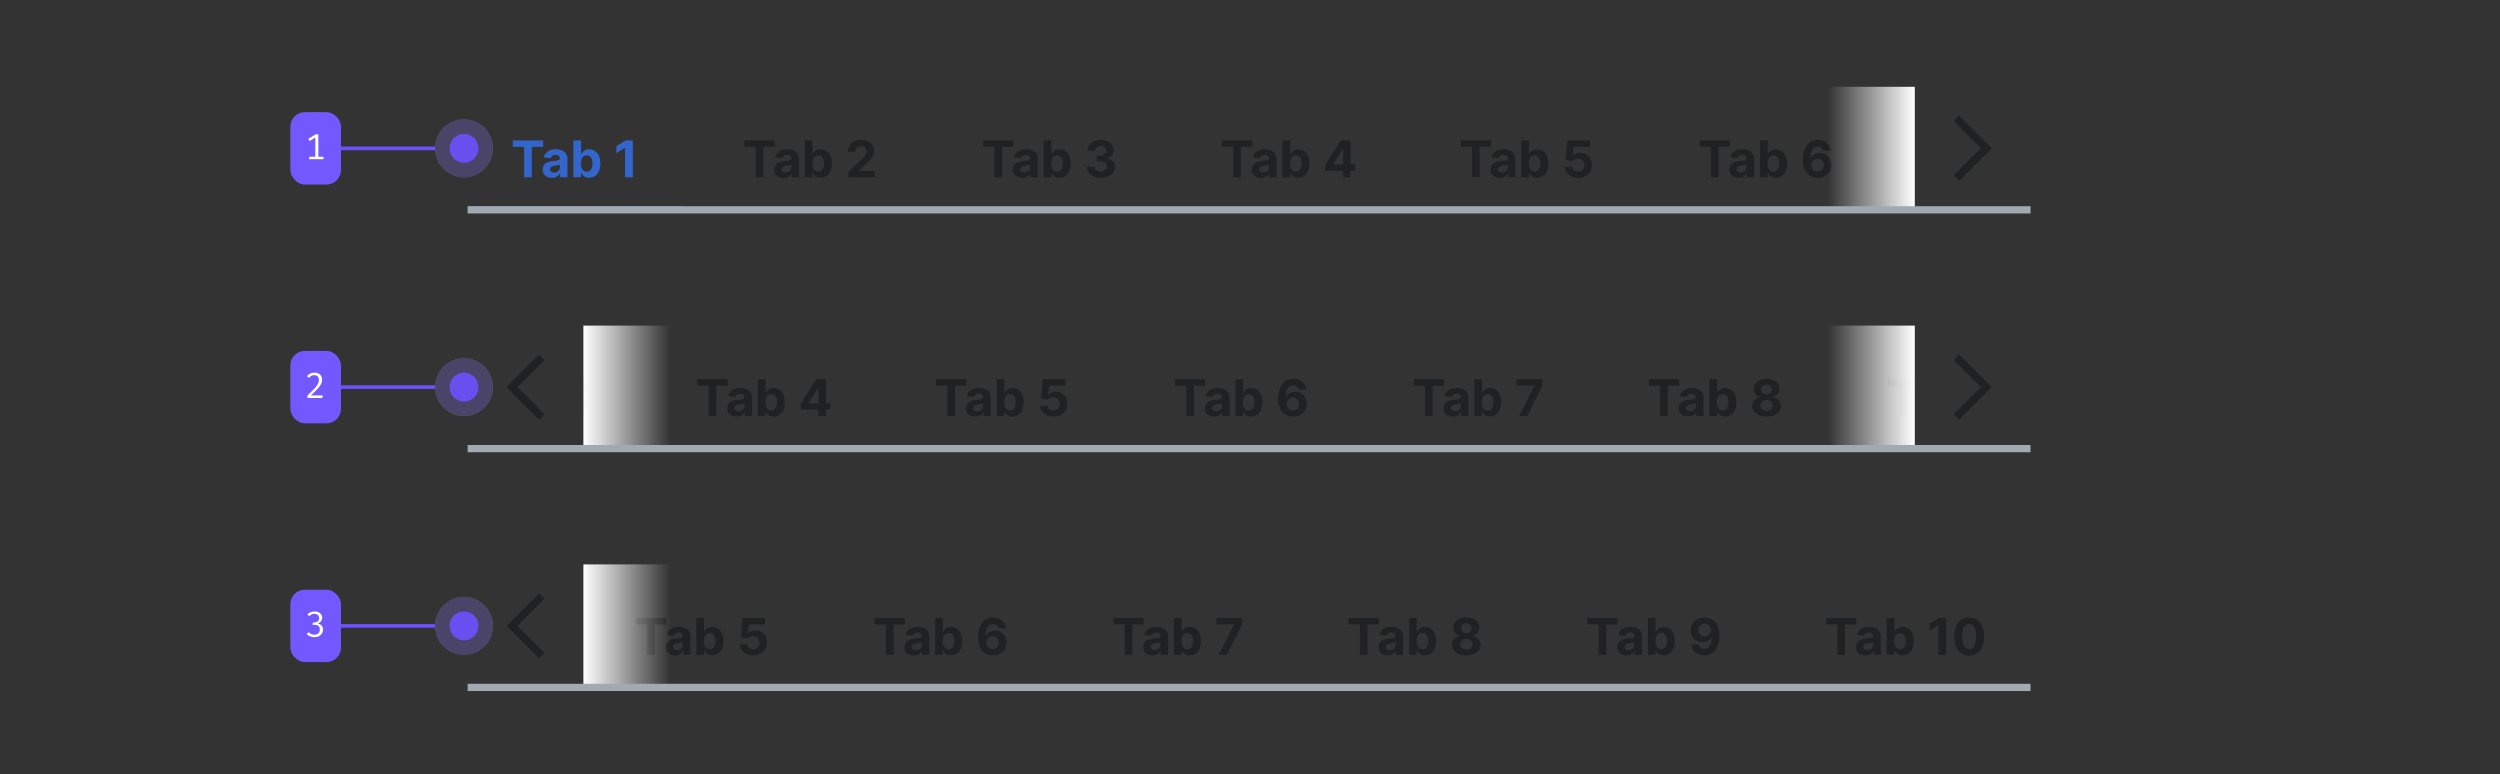 <?xml version="1.0" encoding="UTF-8"?>
<svg xmlns="http://www.w3.org/2000/svg" width="691" height="214" fill="none" viewBox="0 0 691 214">
	<rect x="0" y="0" width="691" height="214" fill="#333333" stroke="none"/>
	<g style="mix-blend-mode:darken">
		<g clip-path="url(#a)">
			<g clip-path="url(#b)" style="mix-blend-mode:darken">
				<g clip-path="url(#c)">
					<path fill="#36C" d="M141.747 40.593v-1.775h8.362v1.775h-3.117V49h-2.128v-8.407h-3.117Zm10.796 8.551a3.18 3.18 0 0 1-1.302-.253 2.098 2.098 0 0 1-.905-.761c-.219-.338-.328-.759-.328-1.263 0-.424.078-.78.233-1.069a1.89 1.89 0 0 1 .637-.696c.268-.175.573-.308.915-.397a6.96 6.96 0 0 1 1.083-.19c.444-.046.802-.089 1.074-.129.272-.043.469-.106.592-.189a.416.416 0 0 0 .184-.367v-.03c0-.315-.1-.559-.299-.731-.195-.172-.473-.259-.835-.259-.381 0-.684.085-.91.254a1.168 1.168 0 0 0-.447.626l-1.959-.159c.1-.464.295-.865.587-1.203a2.814 2.814 0 0 1 1.128-.785c.464-.186 1.001-.279 1.611-.279.424 0 .83.05 1.218.15.391.099.738.253 1.039.462.305.209.545.477.721.805.176.325.264.714.264 1.168V49h-2.009v-1.059h-.06c-.122.239-.286.45-.492.631a2.26 2.26 0 0 1-.74.423c-.289.1-.622.15-1 .15Zm.607-1.462c.311 0 .586-.06.825-.183.239-.126.426-.295.562-.508.136-.212.204-.452.204-.72v-.81a1.15 1.15 0 0 1-.274.119c-.112.033-.24.064-.383.094-.142.026-.285.051-.427.075l-.388.054a2.612 2.612 0 0 0-.651.174c-.186.08-.33.188-.433.323a.792.792 0 0 0-.154.498c0 .288.105.508.313.66.212.15.481.224.806.224ZM158.485 49V38.818h2.117v3.828h.065c.093-.205.227-.414.403-.626a2.11 2.11 0 0 1 .696-.537c.288-.146.646-.219 1.074-.219.556 0 1.07.146 1.541.438.47.288.847.724 1.128 1.307.282.58.423 1.308.423 2.183 0 .852-.138 1.57-.413 2.157-.271.584-.643 1.026-1.113 1.328a2.86 2.86 0 0 1-1.571.447c-.411 0-.761-.068-1.049-.204a2.167 2.167 0 0 1-.701-.512 2.579 2.579 0 0 1-.418-.631h-.094V49h-2.088Zm2.073-3.818c0 .454.063.85.189 1.188.126.338.308.602.546.79.239.186.529.279.871.279.344 0 .636-.095.875-.283a1.77 1.77 0 0 0 .541-.796 3.39 3.39 0 0 0 .189-1.178 3.36 3.36 0 0 0-.184-1.163 1.725 1.725 0 0 0-.542-.786c-.238-.189-.531-.283-.879-.283-.345 0-.637.09-.875.273-.236.182-.416.44-.542.776-.126.334-.189.729-.189 1.183Zm14.353-6.364V49h-2.153v-8.139h-.059l-2.332 1.462v-1.909l2.521-1.596h2.023Z"/>
					<path fill="#36C" d="M129.25 29h60-60Zm60 32h-60v-4h60v4Zm-60-2V29v30Zm60-30v30-30Z" mask="url(#path-6-inside-3_827_64465)"/>
					<path fill="#202122" d="M205.747 40.593v-1.775h8.362v1.775h-3.117V49h-2.128v-8.407h-3.117Zm10.796 8.551a3.18 3.18 0 0 1-1.302-.253 2.098 2.098 0 0 1-.905-.761c-.219-.338-.328-.759-.328-1.263 0-.424.078-.78.233-1.069a1.89 1.89 0 0 1 .637-.696c.268-.175.573-.308.915-.397a6.96 6.96 0 0 1 1.083-.19c.444-.046.802-.089 1.074-.129.272-.043.469-.106.592-.189a.416.416 0 0 0 .184-.367v-.03c0-.315-.1-.559-.299-.731-.195-.172-.473-.259-.835-.259-.381 0-.684.085-.91.254a1.168 1.168 0 0 0-.447.626l-1.959-.159c.1-.464.295-.865.587-1.203a2.814 2.814 0 0 1 1.128-.785c.464-.186 1.001-.279 1.611-.279.424 0 .83.05 1.218.15.391.099.738.253 1.039.462.305.209.545.477.721.805.176.325.264.714.264 1.168V49h-2.009v-1.059h-.06c-.122.239-.286.45-.492.631a2.26 2.26 0 0 1-.74.423c-.289.1-.622.15-1 .15Zm.607-1.462c.311 0 .586-.06.825-.183.239-.126.426-.295.562-.508.136-.212.204-.452.204-.72v-.81a1.15 1.15 0 0 1-.274.119c-.112.033-.24.064-.383.094-.142.026-.285.051-.427.075l-.388.054a2.612 2.612 0 0 0-.651.174c-.186.08-.33.188-.433.323a.792.792 0 0 0-.154.498c0 .288.105.508.313.66.212.15.481.224.806.224ZM222.485 49V38.818h2.117v3.828h.065c.093-.205.227-.414.403-.626a2.11 2.11 0 0 1 .696-.537c.288-.146.646-.219 1.074-.219.556 0 1.07.146 1.541.438.47.288.847.724 1.128 1.307.282.58.423 1.308.423 2.183 0 .852-.138 1.57-.413 2.157-.271.584-.643 1.026-1.113 1.328a2.86 2.86 0 0 1-1.571.447c-.411 0-.761-.068-1.049-.204a2.167 2.167 0 0 1-.701-.512 2.579 2.579 0 0 1-.418-.631h-.094V49h-2.088Zm2.073-3.818c0 .454.063.85.189 1.188.126.338.308.602.546.79.239.186.529.279.871.279.344 0 .636-.095.875-.283a1.77 1.77 0 0 0 .541-.796 3.39 3.39 0 0 0 .189-1.178 3.36 3.36 0 0 0-.184-1.163 1.725 1.725 0 0 0-.542-.786c-.238-.189-.531-.283-.879-.283-.345 0-.637.09-.875.273-.236.182-.416.44-.542.776-.126.334-.189.729-.189 1.183ZM234.482 49v-1.551l3.624-3.356c.308-.298.567-.567.775-.805a3.11 3.11 0 0 0 .483-.701c.109-.232.164-.483.164-.751 0-.298-.068-.555-.204-.77a1.342 1.342 0 0 0-.557-.503 1.743 1.743 0 0 0-.8-.179c-.312 0-.584.063-.816.19a1.302 1.302 0 0 0-.537.541 1.756 1.756 0 0 0-.189.84h-2.043c0-.666.151-1.244.452-1.735.302-.49.725-.87 1.268-1.138.544-.269 1.17-.403 1.88-.403.729 0 1.363.13 1.904.388.543.255.966.61 1.267 1.064.302.454.453.974.453 1.56 0 .385-.076.765-.229 1.14-.149.374-.416.79-.8 1.247-.385.454-.927 1-1.626 1.636l-1.487 1.456v.07h4.276V49h-7.258Zm37.265-8.407v-1.775h8.362v1.775h-3.117V49h-2.128v-8.407h-3.117Zm10.796 8.551a3.18 3.18 0 0 1-1.302-.253 2.098 2.098 0 0 1-.905-.761c-.219-.338-.328-.759-.328-1.263 0-.424.078-.78.233-1.069a1.89 1.89 0 0 1 .637-.696c.268-.175.573-.308.915-.397a6.96 6.96 0 0 1 1.083-.19c.444-.046.802-.089 1.074-.129.272-.043.469-.106.592-.189a.416.416 0 0 0 .184-.367v-.03c0-.315-.1-.559-.299-.731-.195-.172-.473-.259-.835-.259-.381 0-.684.085-.91.254a1.168 1.168 0 0 0-.447.626l-1.959-.159c.1-.464.295-.865.587-1.203a2.814 2.814 0 0 1 1.128-.785c.464-.186 1.001-.279 1.611-.279.424 0 .83.05 1.218.15.391.099.738.253 1.039.462.305.209.545.477.721.805.176.325.264.714.264 1.168V49h-2.009v-1.059h-.06c-.122.239-.286.45-.492.631a2.26 2.26 0 0 1-.74.423c-.289.1-.622.15-1 .15Zm.607-1.462c.311 0 .586-.06.825-.183.239-.126.426-.295.562-.508.136-.212.204-.452.204-.72v-.81a1.15 1.15 0 0 1-.274.119c-.112.033-.24.064-.383.094-.142.026-.285.051-.427.075l-.388.054a2.612 2.612 0 0 0-.651.174c-.186.08-.33.188-.433.323a.792.792 0 0 0-.154.498c0 .288.105.508.313.66.212.15.481.224.806.224ZM288.485 49V38.818h2.117v3.828h.065c.093-.205.227-.414.403-.626a2.11 2.11 0 0 1 .696-.537c.288-.146.646-.219 1.074-.219.556 0 1.07.146 1.541.438.47.288.847.724 1.128 1.307.282.58.423 1.308.423 2.183 0 .852-.138 1.57-.413 2.157-.271.584-.643 1.026-1.113 1.328a2.86 2.86 0 0 1-1.571.447c-.411 0-.761-.068-1.049-.204a2.167 2.167 0 0 1-.701-.512 2.579 2.579 0 0 1-.418-.631h-.094V49h-2.088Zm2.073-3.818c0 .454.063.85.189 1.188.126.338.308.602.546.79.239.186.529.279.871.279.344 0 .636-.095.875-.283a1.77 1.77 0 0 0 .541-.796 3.39 3.39 0 0 0 .189-1.178 3.36 3.36 0 0 0-.184-1.163 1.725 1.725 0 0 0-.542-.786c-.238-.189-.531-.283-.879-.283-.345 0-.637.09-.875.273-.236.182-.416.44-.542.776-.126.334-.189.729-.189 1.183Zm13.687 3.957c-.742 0-1.404-.127-1.984-.383-.576-.258-1.032-.613-1.367-1.063a2.678 2.678 0 0 1-.512-1.572h2.168c.013.249.094.468.243.657.153.185.355.33.607.432.252.103.535.154.85.154.328 0 .618-.058.87-.174a1.43 1.43 0 0 0 .592-.482 1.22 1.22 0 0 0 .213-.71c0-.273-.076-.513-.228-.722a1.462 1.462 0 0 0-.647-.497c-.278-.12-.609-.179-.994-.179h-.949v-1.58h.949c.325 0 .612-.057.86-.17.252-.113.448-.268.587-.467.139-.202.209-.438.209-.706a1.226 1.226 0 0 0-.691-1.129 1.652 1.652 0 0 0-.756-.164c-.292 0-.559.053-.801.16a1.4 1.4 0 0 0-.581.442 1.164 1.164 0 0 0-.234.676h-2.063a2.65 2.65 0 0 1 .502-1.551 3.258 3.258 0 0 1 1.313-1.05c.553-.254 1.178-.382 1.874-.382.702 0 1.317.128 1.844.383.527.255.937.6 1.228 1.034.295.43.441.915.438 1.452.003.57-.174 1.045-.532 1.426-.355.382-.817.623-1.387.726v.08c.749.096 1.319.356 1.71.78.394.421.59.948.587 1.581a2.481 2.481 0 0 1-.503 1.547c-.334.45-.797.805-1.387 1.063-.59.259-1.266.388-2.028.388Zm33.502-8.546v-1.775h8.362v1.775h-3.117V49h-2.128v-8.407h-3.117Zm10.796 8.551a3.18 3.18 0 0 1-1.302-.253 2.098 2.098 0 0 1-.905-.761c-.219-.338-.328-.759-.328-1.263 0-.424.078-.78.233-1.069a1.89 1.89 0 0 1 .637-.696c.268-.175.573-.308.915-.397a6.96 6.96 0 0 1 1.083-.19c.444-.046.802-.089 1.074-.129.272-.043.469-.106.592-.189a.416.416 0 0 0 .184-.367v-.03c0-.315-.1-.559-.299-.731-.195-.172-.473-.259-.835-.259-.381 0-.684.085-.91.254a1.168 1.168 0 0 0-.447.626l-1.959-.159c.1-.464.295-.865.587-1.203a2.814 2.814 0 0 1 1.128-.785c.464-.186 1.001-.279 1.611-.279.424 0 .83.05 1.218.15.391.099.738.253 1.039.462.305.209.545.477.721.805.176.325.264.714.264 1.168V49h-2.009v-1.059h-.06c-.122.239-.286.45-.492.631a2.26 2.26 0 0 1-.74.423c-.289.1-.622.15-1 .15Zm.607-1.462c.311 0 .586-.06.825-.183.239-.126.426-.295.562-.508.136-.212.204-.452.204-.72v-.81a1.15 1.15 0 0 1-.274.119c-.112.033-.24.064-.383.094-.142.026-.285.051-.427.075l-.388.054a2.612 2.612 0 0 0-.651.174c-.186.08-.33.188-.433.323a.792.792 0 0 0-.154.498c0 .288.105.508.313.66.212.15.481.224.806.224ZM354.485 49V38.818h2.117v3.828h.065c.093-.205.227-.414.403-.626a2.11 2.11 0 0 1 .696-.537c.288-.146.646-.219 1.074-.219.556 0 1.07.146 1.541.438.47.288.847.724 1.128 1.307.282.58.423 1.308.423 2.183 0 .852-.138 1.57-.413 2.157-.271.584-.643 1.026-1.113 1.328a2.86 2.86 0 0 1-1.571.447c-.411 0-.761-.068-1.049-.204a2.167 2.167 0 0 1-.701-.512 2.579 2.579 0 0 1-.418-.631h-.094V49h-2.088Zm2.073-3.818c0 .454.063.85.189 1.188.126.338.308.602.546.79.239.186.529.279.871.279.344 0 .636-.095.875-.283a1.77 1.77 0 0 0 .541-.796 3.39 3.39 0 0 0 .189-1.178 3.36 3.36 0 0 0-.184-1.163 1.725 1.725 0 0 0-.542-.786c-.238-.189-.531-.283-.879-.283-.345 0-.637.09-.875.273-.236.182-.416.44-.542.776-.126.334-.189.729-.189 1.183Zm9.769 2.028v-1.695l4.251-6.697h1.462v2.347h-.865l-2.68 4.24v.08h6.04v1.725h-8.208Zm4.887 1.79v-2.307l.04-.75v-7.125h2.019V49h-2.059Zm32.533-8.407v-1.775h8.362v1.775h-3.117V49h-2.128v-8.407h-3.117Zm10.796 8.551a3.18 3.18 0 0 1-1.302-.253 2.098 2.098 0 0 1-.905-.761c-.219-.338-.328-.759-.328-1.263 0-.424.078-.78.233-1.069a1.89 1.89 0 0 1 .637-.696c.268-.175.573-.308.915-.397a6.96 6.96 0 0 1 1.083-.19c.444-.046.802-.089 1.074-.129.272-.043.469-.106.592-.189a.416.416 0 0 0 .184-.367v-.03c0-.315-.1-.559-.299-.731-.195-.172-.473-.259-.835-.259-.381 0-.684.085-.91.254a1.168 1.168 0 0 0-.447.626l-1.959-.159c.1-.464.295-.865.587-1.203a2.814 2.814 0 0 1 1.128-.785c.464-.186 1.001-.279 1.611-.279.424 0 .83.05 1.218.15.391.099.738.253 1.039.462.305.209.545.477.721.805.176.325.264.714.264 1.168V49h-2.009v-1.059h-.06c-.122.239-.286.45-.492.631a2.26 2.26 0 0 1-.74.423c-.289.1-.622.15-1 .15Zm.607-1.462c.311 0 .586-.06.825-.183.239-.126.426-.295.562-.508.136-.212.204-.452.204-.72v-.81a1.15 1.15 0 0 1-.274.119c-.112.033-.24.064-.383.094-.142.026-.285.051-.427.075l-.388.054a2.612 2.612 0 0 0-.651.174c-.186.08-.33.188-.433.323a.792.792 0 0 0-.154.498c0 .288.105.508.313.66.212.15.481.224.806.224ZM420.485 49V38.818h2.117v3.828h.065c.093-.205.227-.414.403-.626a2.11 2.11 0 0 1 .696-.537c.288-.146.646-.219 1.074-.219.556 0 1.07.146 1.541.438.47.288.847.724 1.128 1.307.282.58.423 1.308.423 2.183 0 .852-.138 1.57-.413 2.157-.271.584-.643 1.026-1.113 1.328a2.86 2.86 0 0 1-1.571.447c-.411 0-.761-.068-1.049-.204a2.167 2.167 0 0 1-.701-.512 2.579 2.579 0 0 1-.418-.631h-.094V49h-2.088Zm2.073-3.818c0 .454.063.85.189 1.188.126.338.308.602.546.79.239.186.529.279.871.279.344 0 .636-.095.875-.283a1.77 1.77 0 0 0 .541-.796 3.39 3.39 0 0 0 .189-1.178 3.36 3.36 0 0 0-.184-1.163 1.725 1.725 0 0 0-.542-.786c-.238-.189-.531-.283-.879-.283-.345 0-.637.09-.875.273-.236.182-.416.44-.542.776-.126.334-.189.729-.189 1.183Zm13.642 3.957c-.702 0-1.329-.13-1.879-.388a3.275 3.275 0 0 1-1.303-1.069 2.755 2.755 0 0 1-.502-1.56h2.088c.024.394.189.714.498.959a1.71 1.71 0 0 0 1.098.368c.338 0 .637-.075.895-.224.262-.152.466-.363.612-.631.149-.272.223-.584.223-.935 0-.358-.076-.673-.228-.944a1.618 1.618 0 0 0-.622-.637 1.828 1.828 0 0 0-.91-.234c-.298 0-.588.062-.87.184-.278.123-.495.29-.651.503l-1.914-.343.482-5.37h6.225v1.76h-4.45l-.263 2.55h.059c.179-.251.449-.46.811-.626a2.873 2.873 0 0 1 1.213-.248c.613 0 1.16.144 1.64.432.481.288.86.684 1.139 1.188.278.5.416 1.078.413 1.73.003.687-.156 1.296-.478 1.83-.318.53-.764.948-1.337 1.253-.57.301-1.233.452-1.989.452Zm33.547-8.546v-1.775h8.362v1.775h-3.117V49h-2.128v-8.407h-3.117Zm10.796 8.551a3.18 3.18 0 0 1-1.302-.253 2.098 2.098 0 0 1-.905-.761c-.219-.338-.328-.759-.328-1.263 0-.424.078-.78.233-1.069a1.89 1.89 0 0 1 .637-.696c.268-.175.573-.308.915-.397a6.96 6.96 0 0 1 1.083-.19c.444-.046.802-.089 1.074-.129.272-.043.469-.106.592-.189a.416.416 0 0 0 .184-.367v-.03c0-.315-.1-.559-.299-.731-.195-.172-.473-.259-.835-.259-.381 0-.684.085-.91.254a1.168 1.168 0 0 0-.447.626l-1.959-.159c.1-.464.295-.865.587-1.203a2.814 2.814 0 0 1 1.128-.785c.464-.186 1.001-.279 1.611-.279.424 0 .83.05 1.218.15.391.099.738.253 1.039.462.305.209.545.477.721.805.176.325.264.714.264 1.168V49h-2.009v-1.059h-.06c-.122.239-.286.45-.492.631a2.26 2.26 0 0 1-.74.423c-.289.1-.622.15-1 .15Zm.607-1.462c.311 0 .586-.06.825-.183.239-.126.426-.295.562-.508.136-.212.204-.452.204-.72v-.81a1.15 1.15 0 0 1-.274.119c-.112.033-.24.064-.383.094-.142.026-.285.051-.427.075l-.388.054a2.612 2.612 0 0 0-.651.174c-.186.08-.33.188-.433.323a.792.792 0 0 0-.154.498c0 .288.105.508.313.66.212.15.481.224.806.224ZM486.485 49V38.818h2.117v3.828h.065c.093-.205.227-.414.403-.626a2.11 2.11 0 0 1 .696-.537c.288-.146.646-.219 1.074-.219.556 0 1.07.146 1.541.438.47.288.847.724 1.128 1.307.282.58.423 1.308.423 2.183 0 .852-.138 1.57-.413 2.157-.271.584-.643 1.026-1.113 1.328a2.86 2.86 0 0 1-1.571.447c-.411 0-.761-.068-1.049-.204a2.167 2.167 0 0 1-.701-.512 2.579 2.579 0 0 1-.418-.631h-.094V49h-2.088Zm2.073-3.818c0 .454.063.85.189 1.188.126.338.308.602.546.79.239.186.529.279.871.279.344 0 .636-.095.875-.283a1.77 1.77 0 0 0 .541-.796 3.39 3.39 0 0 0 .189-1.178 3.36 3.36 0 0 0-.184-1.163 1.725 1.725 0 0 0-.542-.786c-.238-.189-.531-.283-.879-.283-.345 0-.637.09-.875.273-.236.182-.416.44-.542.776-.126.334-.189.729-.189 1.183Zm13.831 3.957a4.6 4.6 0 0 1-1.516-.263 3.456 3.456 0 0 1-1.303-.84c-.384-.388-.689-.902-.914-1.542-.223-.64-.334-1.425-.334-2.356.004-.855.102-1.62.294-2.292.195-.676.474-1.25.835-1.72.365-.47.8-.829 1.307-1.074a3.829 3.829 0 0 1 1.706-.373c.679 0 1.279.133 1.799.398a3.31 3.31 0 0 1 1.253 1.069c.318.45.511.956.577 1.516h-2.123a1.419 1.419 0 0 0-.522-.835c-.265-.203-.593-.304-.984-.304-.663 0-1.167.289-1.512.865-.341.577-.515 1.361-.522 2.352h.07c.152-.302.358-.558.616-.77.262-.216.559-.38.89-.493a3.213 3.213 0 0 1 1.059-.174c.604 0 1.14.143 1.611.428.471.282.842.67 1.114 1.163.272.494.407 1.06.407 1.696 0 .689-.16 1.302-.482 1.839a3.344 3.344 0 0 1-1.337 1.263c-.57.301-1.233.45-1.989.447Zm-.01-1.69a1.679 1.679 0 0 0 1.507-.885 1.87 1.87 0 0 0 .223-.915c0-.338-.074-.641-.223-.91a1.651 1.651 0 0 0-1.492-.88c-.248 0-.479.047-.691.14a1.731 1.731 0 0 0-.552.387 1.868 1.868 0 0 0-.278 2.168c.152.272.358.489.616.651.262.163.559.244.89.244Z"/>
				</g>
				<path fill="#A2A9B1" d="M789.25 59h-660v2h660v-2Z" mask="url(#path-4-inside-2_827_64465)"/>
			</g>
			<path fill="url(#d)" d="M505.25 24h24v34h-24z"/>
			<path fill="#202122" fill-rule="evenodd" d="m541.5 32-1.5 1.5 7.499 7.5L540 48.5l1.5 1.5 9-9-9-9Z" clip-rule="evenodd"/>
		</g>
		<path fill="#A2A9B1" d="M561.25 57h-432v2h432v-2Z" mask="url(#path-2-inside-1_827_64465)"/>
	</g>
	<g style="mix-blend-mode:darken">
		<g clip-path="url(#e)">
			<g clip-path="url(#f)" style="mix-blend-mode:darken">
				<g clip-path="url(#g)">
					<path fill="#202122" d="M126.747 106.593v-1.775h8.362v1.775h-3.117V115h-2.128v-8.407h-3.117Zm10.796 8.551a3.18 3.18 0 0 1-1.302-.253 2.101 2.101 0 0 1-.905-.761c-.219-.338-.328-.759-.328-1.263 0-.424.078-.78.233-1.069.156-.288.368-.52.637-.696.268-.175.573-.308.915-.397.344-.09.705-.153 1.083-.189.444-.047.802-.09 1.074-.13.272-.043.469-.106.592-.189a.415.415 0 0 0 .184-.367v-.03c0-.315-.1-.559-.299-.731-.195-.172-.473-.259-.835-.259-.381 0-.684.085-.91.254a1.168 1.168 0 0 0-.447.626l-1.959-.159c.1-.464.295-.865.587-1.203a2.814 2.814 0 0 1 1.128-.785c.464-.186 1.001-.279 1.611-.279.424 0 .83.05 1.218.149.391.1.738.254 1.039.463.305.209.545.477.721.805.176.325.264.714.264 1.168V115h-2.009v-1.059h-.06a2.126 2.126 0 0 1-1.232 1.054 3.08 3.08 0 0 1-1 .149Zm.607-1.461c.311 0 .586-.062.825-.184.239-.126.426-.295.562-.508.136-.212.204-.452.204-.72v-.811a1.177 1.177 0 0 1-.274.12c-.112.033-.24.064-.383.094-.142.027-.285.051-.427.075l-.388.054a2.665 2.665 0 0 0-.651.174c-.186.08-.33.188-.433.323a.795.795 0 0 0-.154.498c0 .288.105.508.313.661.212.149.481.224.806.224Zm5.335 1.317v-10.182h2.117v3.828h.065c.093-.205.227-.414.403-.626a2.11 2.11 0 0 1 .696-.537c.288-.146.646-.219 1.074-.219.556 0 1.07.146 1.541.438.47.288.847.724 1.128 1.307.282.58.423 1.308.423 2.183 0 .852-.138 1.571-.413 2.157-.271.584-.643 1.026-1.113 1.328a2.862 2.862 0 0 1-1.571.447c-.411 0-.761-.068-1.049-.204a2.147 2.147 0 0 1-.701-.512 2.564 2.564 0 0 1-.418-.631h-.094V115h-2.088Zm2.073-3.818c0 .454.063.85.189 1.188.126.338.308.602.546.791.239.185.529.278.871.278.344 0 .636-.095.875-.283a1.77 1.77 0 0 0 .541-.796 3.39 3.39 0 0 0 .189-1.178 3.37 3.37 0 0 0-.184-1.164 1.728 1.728 0 0 0-.542-.785c-.238-.189-.531-.283-.879-.283-.345 0-.637.091-.875.273-.236.182-.416.441-.542.776-.126.334-.189.729-.189 1.183Zm13.687 3.957c-.742 0-1.404-.127-1.984-.383-.576-.258-1.032-.613-1.367-1.064a2.676 2.676 0 0 1-.512-1.571h2.168c.013.249.094.468.243.657.153.185.355.329.607.432.252.103.535.154.85.154.328 0 .618-.058.87-.174.252-.116.449-.276.592-.482.142-.205.213-.442.213-.711 0-.272-.076-.512-.228-.721a1.46 1.46 0 0 0-.647-.497 2.515 2.515 0 0 0-.994-.179h-.949v-1.581h.949c.325 0 .612-.056.86-.169.252-.113.448-.268.587-.467.139-.202.209-.438.209-.706a1.225 1.225 0 0 0-.691-1.129 1.657 1.657 0 0 0-.756-.164c-.292 0-.559.053-.801.159a1.41 1.41 0 0 0-.581.443 1.162 1.162 0 0 0-.234.676h-2.063c.01-.587.177-1.104.502-1.551a3.253 3.253 0 0 1 1.313-1.049c.553-.255 1.178-.383 1.874-.383.702 0 1.317.128 1.844.383.527.255.937.6 1.228 1.034.295.431.441.915.438 1.452.003.57-.174 1.045-.532 1.426-.355.382-.817.624-1.387.726v.08c.749.096 1.319.356 1.71.78.394.421.59.948.587 1.581a2.484 2.484 0 0 1-.503 1.547c-.334.45-.797.805-1.387 1.063-.59.259-1.266.388-2.028.388Zm33.502-8.546v-1.775h8.362v1.775h-3.117V115h-2.128v-8.407h-3.117Zm10.796 8.551a3.18 3.18 0 0 1-1.302-.253 2.101 2.101 0 0 1-.905-.761c-.219-.338-.328-.759-.328-1.263 0-.424.078-.78.233-1.069.156-.288.368-.52.637-.696.268-.175.573-.308.915-.397.344-.09.705-.153 1.083-.189.444-.047.802-.09 1.074-.13.272-.043.469-.106.592-.189a.415.415 0 0 0 .184-.367v-.03c0-.315-.1-.559-.299-.731-.195-.172-.473-.259-.835-.259-.381 0-.684.085-.91.254a1.168 1.168 0 0 0-.447.626l-1.959-.159c.1-.464.295-.865.587-1.203a2.814 2.814 0 0 1 1.128-.785c.464-.186 1.001-.279 1.611-.279.424 0 .83.05 1.218.149.391.1.738.254 1.039.463.305.209.545.477.721.805.176.325.264.714.264 1.168V115h-2.009v-1.059h-.06a2.126 2.126 0 0 1-1.232 1.054 3.08 3.08 0 0 1-1 .149Zm.607-1.461c.311 0 .586-.062.825-.184.239-.126.426-.295.562-.508.136-.212.204-.452.204-.72v-.811a1.177 1.177 0 0 1-.274.12c-.112.033-.24.064-.383.094-.142.027-.285.051-.427.075l-.388.054a2.665 2.665 0 0 0-.651.174c-.186.08-.33.188-.433.323a.795.795 0 0 0-.154.498c0 .288.105.508.313.661.212.149.481.224.806.224Zm5.335 1.317v-10.182h2.117v3.828h.065c.093-.205.227-.414.403-.626a2.11 2.11 0 0 1 .696-.537c.288-.146.646-.219 1.074-.219.556 0 1.07.146 1.541.438.47.288.847.724 1.128 1.307.282.58.423 1.308.423 2.183 0 .852-.138 1.571-.413 2.157-.271.584-.643 1.026-1.113 1.328a2.862 2.862 0 0 1-1.571.447c-.411 0-.761-.068-1.049-.204a2.147 2.147 0 0 1-.701-.512 2.564 2.564 0 0 1-.418-.631h-.094V115h-2.088Zm2.073-3.818c0 .454.063.85.189 1.188.126.338.308.602.546.791.239.185.529.278.871.278.344 0 .636-.095.875-.283a1.77 1.77 0 0 0 .541-.796 3.39 3.39 0 0 0 .189-1.178 3.37 3.37 0 0 0-.184-1.164 1.728 1.728 0 0 0-.542-.785c-.238-.189-.531-.283-.879-.283-.345 0-.637.091-.875.273-.236.182-.416.441-.542.776-.126.334-.189.729-.189 1.183Zm9.769 2.028v-1.695l4.251-6.697h1.462v2.347h-.865l-2.68 4.241v.079h6.04v1.725h-8.208Zm4.887 1.79v-2.307l.04-.751v-7.124h2.019V115h-2.059Zm32.533-8.407v-1.775h8.362v1.775h-3.117V115h-2.128v-8.407h-3.117Zm10.796 8.551a3.18 3.18 0 0 1-1.302-.253 2.101 2.101 0 0 1-.905-.761c-.219-.338-.328-.759-.328-1.263 0-.424.078-.78.233-1.069.156-.288.368-.52.637-.696.268-.175.573-.308.915-.397.344-.09.705-.153 1.083-.189.444-.047.802-.09 1.074-.13.272-.043.469-.106.592-.189a.415.415 0 0 0 .184-.367v-.03c0-.315-.1-.559-.299-.731-.195-.172-.473-.259-.835-.259-.381 0-.684.085-.91.254a1.168 1.168 0 0 0-.447.626l-1.959-.159c.1-.464.295-.865.587-1.203a2.814 2.814 0 0 1 1.128-.785c.464-.186 1.001-.279 1.611-.279.424 0 .83.05 1.218.149.391.1.738.254 1.039.463.305.209.545.477.721.805.176.325.264.714.264 1.168V115h-2.009v-1.059h-.06a2.126 2.126 0 0 1-1.232 1.054 3.08 3.08 0 0 1-1 .149Zm.607-1.461c.311 0 .586-.062.825-.184.239-.126.426-.295.562-.508.136-.212.204-.452.204-.72v-.811a1.177 1.177 0 0 1-.274.12c-.112.033-.24.064-.383.094-.142.027-.285.051-.427.075l-.388.054a2.665 2.665 0 0 0-.651.174c-.186.08-.33.188-.433.323a.795.795 0 0 0-.154.498c0 .288.105.508.313.661.212.149.481.224.806.224Zm5.335 1.317v-10.182h2.117v3.828h.065c.093-.205.227-.414.403-.626a2.11 2.11 0 0 1 .696-.537c.288-.146.646-.219 1.074-.219.556 0 1.07.146 1.541.438.47.288.847.724 1.128 1.307.282.58.423 1.308.423 2.183 0 .852-.138 1.571-.413 2.157-.271.584-.643 1.026-1.113 1.328a2.862 2.862 0 0 1-1.571.447c-.411 0-.761-.068-1.049-.204a2.147 2.147 0 0 1-.701-.512 2.564 2.564 0 0 1-.418-.631h-.094V115h-2.088Zm2.073-3.818c0 .454.063.85.189 1.188.126.338.308.602.546.791.239.185.529.278.871.278.344 0 .636-.095.875-.283a1.77 1.77 0 0 0 .541-.796 3.39 3.39 0 0 0 .189-1.178 3.37 3.37 0 0 0-.184-1.164 1.728 1.728 0 0 0-.542-.785c-.238-.189-.531-.283-.879-.283-.345 0-.637.091-.875.273-.236.182-.416.441-.542.776-.126.334-.189.729-.189 1.183Zm13.642 3.957c-.702 0-1.329-.129-1.879-.388a3.27 3.27 0 0 1-1.303-1.068 2.76 2.76 0 0 1-.502-1.562h2.088c.024.395.189.715.498.96a1.71 1.71 0 0 0 1.098.368c.338 0 .637-.075.895-.224.262-.152.466-.363.612-.631.149-.272.223-.584.223-.935 0-.358-.076-.673-.228-.945a1.626 1.626 0 0 0-.622-.636 1.84 1.84 0 0 0-.91-.234c-.298 0-.588.062-.87.184-.278.123-.495.29-.651.503l-1.914-.343.482-5.37h6.225v1.76h-4.45l-.263 2.551h.059c.179-.252.449-.461.811-.627a2.869 2.869 0 0 1 1.213-.248c.613 0 1.16.144 1.64.432.481.288.86.685 1.139 1.188.278.501.416 1.077.413 1.73.003.686-.156 1.296-.478 1.83-.318.53-.764.948-1.337 1.253-.57.301-1.233.452-1.989.452Zm33.547-8.546v-1.775h8.362v1.775h-3.117V115h-2.128v-8.407h-3.117Zm10.796 8.551a3.18 3.18 0 0 1-1.302-.253 2.101 2.101 0 0 1-.905-.761c-.219-.338-.328-.759-.328-1.263 0-.424.078-.78.233-1.069.156-.288.368-.52.637-.696.268-.175.573-.308.915-.397.344-.09.705-.153 1.083-.189.444-.047.802-.09 1.074-.13.272-.043.469-.106.592-.189a.415.415 0 0 0 .184-.367v-.03c0-.315-.1-.559-.299-.731-.195-.172-.473-.259-.835-.259-.381 0-.684.085-.91.254a1.168 1.168 0 0 0-.447.626l-1.959-.159c.1-.464.295-.865.587-1.203a2.814 2.814 0 0 1 1.128-.785c.464-.186 1.001-.279 1.611-.279.424 0 .83.05 1.218.149.391.1.738.254 1.039.463.305.209.545.477.721.805.176.325.264.714.264 1.168V115h-2.009v-1.059h-.06a2.126 2.126 0 0 1-1.232 1.054 3.08 3.08 0 0 1-1 .149Zm.607-1.461c.311 0 .586-.062.825-.184.239-.126.426-.295.562-.508.136-.212.204-.452.204-.72v-.811a1.177 1.177 0 0 1-.274.12c-.112.033-.24.064-.383.094-.142.027-.285.051-.427.075l-.388.054a2.665 2.665 0 0 0-.651.174c-.186.08-.33.188-.433.323a.795.795 0 0 0-.154.498c0 .288.105.508.313.661.212.149.481.224.806.224Zm5.335 1.317v-10.182h2.117v3.828h.065c.093-.205.227-.414.403-.626a2.11 2.11 0 0 1 .696-.537c.288-.146.646-.219 1.074-.219.556 0 1.07.146 1.541.438.47.288.847.724 1.128 1.307.282.58.423 1.308.423 2.183 0 .852-.138 1.571-.413 2.157-.271.584-.643 1.026-1.113 1.328a2.862 2.862 0 0 1-1.571.447c-.411 0-.761-.068-1.049-.204a2.147 2.147 0 0 1-.701-.512 2.564 2.564 0 0 1-.418-.631h-.094V115h-2.088Zm2.073-3.818c0 .454.063.85.189 1.188.126.338.308.602.546.791.239.185.529.278.871.278.344 0 .636-.095.875-.283a1.77 1.77 0 0 0 .541-.796 3.39 3.39 0 0 0 .189-1.178 3.37 3.37 0 0 0-.184-1.164 1.728 1.728 0 0 0-.542-.785c-.238-.189-.531-.283-.879-.283-.345 0-.637.091-.875.273-.236.182-.416.441-.542.776-.126.334-.189.729-.189 1.183Zm13.831 3.957a4.603 4.603 0 0 1-1.516-.263 3.474 3.474 0 0 1-1.303-.84c-.384-.388-.689-.902-.914-1.542-.223-.639-.334-1.425-.334-2.356.004-.855.102-1.619.294-2.292.195-.676.474-1.25.835-1.72.365-.471.8-.829 1.307-1.074a3.822 3.822 0 0 1 1.706-.373c.679 0 1.279.133 1.799.398a3.31 3.31 0 0 1 1.253 1.069c.318.45.511.956.577 1.516h-2.123a1.416 1.416 0 0 0-.522-.835c-.265-.202-.593-.304-.984-.304-.663 0-1.167.289-1.512.865-.341.577-.515 1.361-.522 2.352h.07c.152-.302.358-.558.616-.771.262-.215.559-.379.89-.492a3.213 3.213 0 0 1 1.059-.174c.604 0 1.14.143 1.611.428.471.282.842.669 1.114 1.163.272.494.407 1.059.407 1.695 0 .69-.16 1.303-.482 1.84a3.344 3.344 0 0 1-1.337 1.263c-.57.301-1.233.451-1.989.447Zm-.01-1.69a1.68 1.68 0 0 0 1.507-.885c.149-.272.223-.577.223-.915 0-.338-.074-.641-.223-.91a1.653 1.653 0 0 0-1.492-.88c-.248 0-.479.047-.691.14a1.729 1.729 0 0 0-.552.387 1.87 1.87 0 0 0-.278 2.168c.152.272.358.489.616.651.262.163.559.244.89.244Zm33.368-6.856v-1.775h8.362v1.775h-3.117V115h-2.128v-8.407h-3.117Zm10.796 8.551a3.18 3.18 0 0 1-1.302-.253 2.101 2.101 0 0 1-.905-.761c-.219-.338-.328-.759-.328-1.263 0-.424.078-.78.233-1.069.156-.288.368-.52.637-.696.268-.175.573-.308.915-.397.344-.09.705-.153 1.083-.189.444-.047.802-.09 1.074-.13.272-.043.469-.106.592-.189a.415.415 0 0 0 .184-.367v-.03c0-.315-.1-.559-.299-.731-.195-.172-.473-.259-.835-.259-.381 0-.684.085-.91.254a1.168 1.168 0 0 0-.447.626l-1.959-.159c.1-.464.295-.865.587-1.203a2.814 2.814 0 0 1 1.128-.785c.464-.186 1.001-.279 1.611-.279.424 0 .83.05 1.218.149.391.1.738.254 1.039.463.305.209.545.477.721.805.176.325.264.714.264 1.168V115h-2.009v-1.059h-.06a2.126 2.126 0 0 1-1.232 1.054 3.08 3.08 0 0 1-1 .149Zm.607-1.461c.311 0 .586-.062.825-.184.239-.126.426-.295.562-.508.136-.212.204-.452.204-.72v-.811a1.177 1.177 0 0 1-.274.12c-.112.033-.24.064-.383.094-.142.027-.285.051-.427.075l-.388.054a2.665 2.665 0 0 0-.651.174c-.186.08-.33.188-.433.323a.795.795 0 0 0-.154.498c0 .288.105.508.313.661.212.149.481.224.806.224Zm5.335 1.317v-10.182h2.117v3.828h.065c.093-.205.227-.414.403-.626a2.11 2.11 0 0 1 .696-.537c.288-.146.646-.219 1.074-.219.556 0 1.07.146 1.541.438.47.288.847.724 1.128 1.307.282.58.423 1.308.423 2.183 0 .852-.138 1.571-.413 2.157-.271.584-.643 1.026-1.113 1.328a2.862 2.862 0 0 1-1.571.447c-.411 0-.761-.068-1.049-.204a2.147 2.147 0 0 1-.701-.512 2.564 2.564 0 0 1-.418-.631h-.094V115h-2.088Zm2.073-3.818c0 .454.063.85.189 1.188.126.338.308.602.546.791.239.185.529.278.871.278.344 0 .636-.095.875-.283a1.77 1.77 0 0 0 .541-.796 3.39 3.39 0 0 0 .189-1.178 3.37 3.37 0 0 0-.184-1.164 1.728 1.728 0 0 0-.542-.785c-.238-.189-.531-.283-.879-.283-.345 0-.637.091-.875.273-.236.182-.416.441-.542.776-.126.334-.189.729-.189 1.183ZM419.884 115l4.221-8.352v-.07h-4.917v-1.76h7.144v1.785L422.107 115h-2.223Zm35.863-8.407v-1.775h8.362v1.775h-3.117V115h-2.128v-8.407h-3.117Zm10.796 8.551a3.18 3.18 0 0 1-1.302-.253 2.101 2.101 0 0 1-.905-.761c-.219-.338-.328-.759-.328-1.263 0-.424.078-.78.233-1.069.156-.288.368-.52.637-.696.268-.175.573-.308.915-.397.344-.09.705-.153 1.083-.189.444-.047.802-.09 1.074-.13.272-.043.469-.106.592-.189a.415.415 0 0 0 .184-.367v-.03c0-.315-.1-.559-.299-.731-.195-.172-.473-.259-.835-.259-.381 0-.684.085-.91.254a1.168 1.168 0 0 0-.447.626l-1.959-.159c.1-.464.295-.865.587-1.203a2.814 2.814 0 0 1 1.128-.785c.464-.186 1.001-.279 1.611-.279.424 0 .83.05 1.218.149.391.1.738.254 1.039.463.305.209.545.477.721.805.176.325.264.714.264 1.168V115h-2.009v-1.059h-.06a2.126 2.126 0 0 1-1.232 1.054 3.08 3.08 0 0 1-1 .149Zm.607-1.461c.311 0 .586-.062.825-.184.239-.126.426-.295.562-.508.136-.212.204-.452.204-.72v-.811a1.177 1.177 0 0 1-.274.12c-.112.033-.24.064-.383.094-.142.027-.285.051-.427.075l-.388.054a2.665 2.665 0 0 0-.651.174c-.186.08-.33.188-.433.323a.795.795 0 0 0-.154.498c0 .288.105.508.313.661.212.149.481.224.806.224Zm5.335 1.317v-10.182h2.117v3.828h.065c.093-.205.227-.414.403-.626a2.11 2.11 0 0 1 .696-.537c.288-.146.646-.219 1.074-.219.556 0 1.07.146 1.541.438.47.288.847.724 1.128 1.307.282.58.423 1.308.423 2.183 0 .852-.138 1.571-.413 2.157-.271.584-.643 1.026-1.113 1.328a2.862 2.862 0 0 1-1.571.447c-.411 0-.761-.068-1.049-.204a2.147 2.147 0 0 1-.701-.512 2.564 2.564 0 0 1-.418-.631h-.094V115h-2.088Zm2.073-3.818c0 .454.063.85.189 1.188.126.338.308.602.546.791.239.185.529.278.871.278.344 0 .636-.095.875-.283a1.77 1.77 0 0 0 .541-.796 3.39 3.39 0 0 0 .189-1.178 3.37 3.37 0 0 0-.184-1.164 1.728 1.728 0 0 0-.542-.785c-.238-.189-.531-.283-.879-.283-.345 0-.637.091-.875.273-.236.182-.416.441-.542.776-.126.334-.189.729-.189 1.183Zm13.722 3.957c-.766 0-1.447-.124-2.044-.373-.593-.252-1.058-.595-1.397-1.029a2.339 2.339 0 0 1-.507-1.476c0-.425.096-.814.289-1.169.195-.358.46-.654.795-.89a2.626 2.626 0 0 1 1.124-.457v-.07a2.203 2.203 0 0 1-1.323-.79 2.275 2.275 0 0 1-.507-1.467c0-.527.154-.996.463-1.407.308-.414.73-.739 1.267-.974.541-.239 1.154-.358 1.84-.358.686 0 1.297.119 1.834.358.541.239.965.565 1.273.979.308.411.464.879.467 1.402a2.266 2.266 0 0 1-.517 1.467 2.217 2.217 0 0 1-1.312.79v.07c.407.066.777.219 1.108.457.335.236.6.532.796.89.199.355.3.744.303 1.169a2.361 2.361 0 0 1-.512 1.476c-.338.434-.805.777-1.402 1.029-.593.249-1.273.373-2.038.373Zm0-1.581c.341 0 .639-.061.895-.184.255-.126.454-.298.596-.517a1.36 1.36 0 0 0 .219-.765c0-.295-.075-.556-.224-.781a1.533 1.533 0 0 0-.606-.537 1.89 1.89 0 0 0-.88-.199c-.328 0-.622.067-.88.199a1.523 1.523 0 0 0-.612.537 1.404 1.404 0 0 0-.218.781c0 .288.071.543.213.765.143.219.343.391.602.517.258.123.557.184.895.184Zm0-4.549c.285 0 .538-.058.76-.174a1.3 1.3 0 0 0 .522-.482c.126-.206.189-.442.189-.711a1.273 1.273 0 0 0-.706-1.168 1.608 1.608 0 0 0-.765-.174 1.63 1.63 0 0 0-.766.174c-.222.112-.396.27-.522.472a1.305 1.305 0 0 0-.184.696c0 .269.063.505.189.711.126.205.3.366.522.482.222.116.476.174.761.174Zm33.467-2.416v-1.775h8.362v1.775h-3.117V115h-2.128v-8.407h-3.117Zm10.796 8.551a3.18 3.18 0 0 1-1.302-.253 2.101 2.101 0 0 1-.905-.761c-.219-.338-.328-.759-.328-1.263 0-.424.078-.78.233-1.069.156-.288.368-.52.637-.696.268-.175.573-.308.915-.397.344-.09.705-.153 1.083-.189.444-.047.802-.09 1.074-.13.272-.043.469-.106.592-.189a.415.415 0 0 0 .184-.367v-.03c0-.315-.1-.559-.299-.731-.195-.172-.473-.259-.835-.259-.381 0-.684.085-.91.254a1.168 1.168 0 0 0-.447.626l-1.959-.159c.1-.464.295-.865.587-1.203a2.814 2.814 0 0 1 1.128-.785c.464-.186 1.001-.279 1.611-.279.424 0 .83.05 1.218.149.391.1.738.254 1.039.463.305.209.545.477.721.805.176.325.264.714.264 1.168V115h-2.009v-1.059h-.06a2.126 2.126 0 0 1-1.232 1.054 3.08 3.08 0 0 1-1 .149Zm.607-1.461c.311 0 .586-.062.825-.184.239-.126.426-.295.562-.508.136-.212.204-.452.204-.72v-.811a1.177 1.177 0 0 1-.274.12c-.112.033-.24.064-.383.094-.142.027-.285.051-.427.075l-.388.054a2.665 2.665 0 0 0-.651.174c-.186.08-.33.188-.433.323a.795.795 0 0 0-.154.498c0 .288.105.508.313.661.212.149.481.224.806.224Zm5.335 1.317v-10.182h2.117v3.828h.065c.093-.205.227-.414.403-.626a2.11 2.11 0 0 1 .696-.537c.288-.146.646-.219 1.074-.219.556 0 1.07.146 1.541.438.47.288.847.724 1.128 1.307.282.58.423 1.308.423 2.183 0 .852-.138 1.571-.413 2.157-.271.584-.643 1.026-1.113 1.328a2.862 2.862 0 0 1-1.571.447c-.411 0-.761-.068-1.049-.204a2.147 2.147 0 0 1-.701-.512 2.564 2.564 0 0 1-.418-.631h-.094V115h-2.088Zm2.073-3.818c0 .454.063.85.189 1.188.126.338.308.602.546.791.239.185.529.278.871.278.344 0 .636-.095.875-.283a1.77 1.77 0 0 0 .541-.796 3.39 3.39 0 0 0 .189-1.178 3.37 3.37 0 0 0-.184-1.164 1.728 1.728 0 0 0-.542-.785c-.238-.189-.531-.283-.879-.283-.345 0-.637.091-.875.273-.236.182-.416.441-.542.776-.126.334-.189.729-.189 1.183Zm13.607-6.503c.524 0 1.028.088 1.512.263a3.48 3.48 0 0 1 1.302.841c.385.384.688.895.91 1.531.226.633.34 1.41.343 2.332 0 .865-.098 1.637-.293 2.316-.192.676-.469 1.252-.83 1.726a3.632 3.632 0 0 1-1.308 1.083c-.51.246-1.08.368-1.71.368-.68 0-1.279-.131-1.8-.393a3.386 3.386 0 0 1-1.258-1.078 3.36 3.36 0 0 1-.571-1.542h2.122c.083.372.257.66.523.865.265.203.593.304.984.304.663 0 1.167-.289 1.511-.865.345-.58.519-1.374.522-2.382h-.069a2.44 2.44 0 0 1-.617.771 2.865 2.865 0 0 1-.89.492 3.18 3.18 0 0 1-1.059.174c-.6 0-1.135-.141-1.606-.423a3.03 3.03 0 0 1-1.113-1.163c-.272-.494-.408-1.057-.408-1.69-.003-.683.154-1.291.472-1.825a3.343 3.343 0 0 1 1.333-1.253c.573-.305 1.239-.455 1.998-.452Zm.015 1.69c-.334 0-.633.08-.895.239a1.762 1.762 0 0 0-.616.641 1.791 1.791 0 0 0-.219.9c0 .335.073.637.219.905.149.265.351.477.607.636.258.156.553.234.884.234a1.708 1.708 0 0 0 1.243-.522c.159-.166.284-.356.373-.572a1.832 1.832 0 0 0-.094-1.571 1.746 1.746 0 0 0-.617-.646 1.65 1.65 0 0 0-.885-.244Z"/>
				</g>
				<path fill="#A2A9B1" d="M644.25 125h-660v2h660v-2Z" mask="url(#path-24-inside-5_827_64465)"/>
			</g>
			<path fill="#202122" fill-rule="evenodd" d="m149 98-9 9 9 9 1.5-1.5-7.5-7.5 7.5-7.5L149 98Z" clip-rule="evenodd"/>
			<path fill="url(#h)" d="M0 0h24v34H0z" transform="matrix(-1 0 0 1 185.25 90)"/>
			<path fill="url(#i)" d="M505.25 90h24v34h-24z"/>
			<path fill="#202122" fill-rule="evenodd" d="m541.5 98-1.5 1.5 7.499 7.5-7.499 7.5 1.5 1.5 9-9-9-9Z" clip-rule="evenodd"/>
		</g>
		<path fill="#A2A9B1" d="M561.25 123h-432v2h432v-2Z" mask="url(#path-22-inside-4_827_64465)"/>
	</g>
	<g style="mix-blend-mode:darken">
		<g clip-path="url(#j)">
			<g clip-path="url(#k)" style="mix-blend-mode:darken">
				<g clip-path="url(#l)">
					<path fill="#202122" d="M175.747 172.593v-1.775h8.362v1.775h-3.117V181h-2.128v-8.407h-3.117Zm10.796 8.551a3.18 3.18 0 0 1-1.302-.253 2.101 2.101 0 0 1-.905-.761c-.219-.338-.328-.759-.328-1.263 0-.424.078-.78.233-1.069.156-.288.368-.52.637-.696.268-.175.573-.308.915-.397.344-.09.705-.153 1.083-.189.444-.047.802-.09 1.074-.13.272-.043.469-.106.592-.189a.415.415 0 0 0 .184-.367v-.03c0-.315-.1-.559-.299-.731-.195-.172-.473-.259-.835-.259-.381 0-.684.085-.91.254a1.168 1.168 0 0 0-.447.626l-1.959-.159c.1-.464.295-.865.587-1.203a2.814 2.814 0 0 1 1.128-.785c.464-.186 1.001-.279 1.611-.279.424 0 .83.05 1.218.149.391.1.738.254 1.039.463.305.209.545.477.721.805.176.325.264.714.264 1.168V181h-2.009v-1.059h-.06a2.126 2.126 0 0 1-1.232 1.054 3.08 3.08 0 0 1-1 .149Zm.607-1.461c.311 0 .586-.062.825-.184.239-.126.426-.295.562-.508.136-.212.204-.452.204-.72v-.811a1.177 1.177 0 0 1-.274.12c-.112.033-.24.064-.383.094-.142.027-.285.051-.427.075l-.388.054a2.665 2.665 0 0 0-.651.174c-.186.08-.33.188-.433.323a.795.795 0 0 0-.154.498c0 .288.105.508.313.661.212.149.481.224.806.224Zm5.335 1.317v-10.182h2.117v3.828h.065c.093-.205.227-.414.403-.626a2.11 2.11 0 0 1 .696-.537c.288-.146.646-.219 1.074-.219.556 0 1.07.146 1.541.438.47.288.847.724 1.128 1.307.282.58.423 1.308.423 2.183 0 .852-.138 1.571-.413 2.157-.271.584-.643 1.026-1.113 1.328a2.862 2.862 0 0 1-1.571.447c-.411 0-.761-.068-1.049-.204a2.147 2.147 0 0 1-.701-.512 2.564 2.564 0 0 1-.418-.631h-.094V181h-2.088Zm2.073-3.818c0 .454.063.85.189 1.188.126.338.308.602.546.791.239.185.529.278.871.278.344 0 .636-.095.875-.283a1.77 1.77 0 0 0 .541-.796 3.39 3.39 0 0 0 .189-1.178 3.37 3.37 0 0 0-.184-1.164 1.728 1.728 0 0 0-.542-.785c-.238-.189-.531-.283-.879-.283-.345 0-.637.091-.875.273-.236.182-.416.441-.542.776-.126.334-.189.729-.189 1.183Zm13.642 3.957c-.702 0-1.329-.129-1.879-.388a3.27 3.27 0 0 1-1.303-1.068 2.76 2.76 0 0 1-.502-1.562h2.088c.024.395.189.715.498.96a1.71 1.71 0 0 0 1.098.368c.338 0 .637-.075.895-.224.262-.152.466-.363.612-.631.149-.272.223-.584.223-.935 0-.358-.076-.673-.228-.945a1.626 1.626 0 0 0-.622-.636 1.84 1.84 0 0 0-.91-.234c-.298 0-.588.062-.87.184-.278.123-.495.29-.651.503l-1.914-.343.482-5.37h6.225v1.76h-4.45l-.263 2.551h.059c.179-.252.449-.461.811-.627a2.869 2.869 0 0 1 1.213-.248c.613 0 1.16.144 1.64.432.481.288.86.685 1.139 1.188.278.501.416 1.077.413 1.73.003.686-.156 1.296-.478 1.83-.318.53-.764.948-1.337 1.253-.57.301-1.233.452-1.989.452Zm33.547-8.546v-1.775h8.362v1.775h-3.117V181h-2.128v-8.407h-3.117Zm10.796 8.551a3.18 3.18 0 0 1-1.302-.253 2.101 2.101 0 0 1-.905-.761c-.219-.338-.328-.759-.328-1.263 0-.424.078-.78.233-1.069.156-.288.368-.52.637-.696.268-.175.573-.308.915-.397.344-.09.705-.153 1.083-.189.444-.047.802-.09 1.074-.13.272-.043.469-.106.592-.189a.415.415 0 0 0 .184-.367v-.03c0-.315-.1-.559-.299-.731-.195-.172-.473-.259-.835-.259-.381 0-.684.085-.91.254a1.168 1.168 0 0 0-.447.626l-1.959-.159c.1-.464.295-.865.587-1.203a2.814 2.814 0 0 1 1.128-.785c.464-.186 1.001-.279 1.611-.279.424 0 .83.05 1.218.149.391.1.738.254 1.039.463.305.209.545.477.721.805.176.325.264.714.264 1.168V181h-2.009v-1.059h-.06a2.126 2.126 0 0 1-1.232 1.054 3.08 3.08 0 0 1-1 .149Zm.607-1.461c.311 0 .586-.062.825-.184.239-.126.426-.295.562-.508.136-.212.204-.452.204-.72v-.811a1.177 1.177 0 0 1-.274.12c-.112.033-.24.064-.383.094-.142.027-.285.051-.427.075l-.388.054a2.665 2.665 0 0 0-.651.174c-.186.08-.33.188-.433.323a.795.795 0 0 0-.154.498c0 .288.105.508.313.661.212.149.481.224.806.224Zm5.335 1.317v-10.182h2.117v3.828h.065c.093-.205.227-.414.403-.626a2.11 2.11 0 0 1 .696-.537c.288-.146.646-.219 1.074-.219.556 0 1.07.146 1.541.438.47.288.847.724 1.128 1.307.282.58.423 1.308.423 2.183 0 .852-.138 1.571-.413 2.157-.271.584-.643 1.026-1.113 1.328a2.862 2.862 0 0 1-1.571.447c-.411 0-.761-.068-1.049-.204a2.147 2.147 0 0 1-.701-.512 2.564 2.564 0 0 1-.418-.631h-.094V181h-2.088Zm2.073-3.818c0 .454.063.85.189 1.188.126.338.308.602.546.791.239.185.529.278.871.278.344 0 .636-.095.875-.283a1.77 1.77 0 0 0 .541-.796 3.39 3.39 0 0 0 .189-1.178 3.37 3.37 0 0 0-.184-1.164 1.728 1.728 0 0 0-.542-.785c-.238-.189-.531-.283-.879-.283-.345 0-.637.091-.875.273-.236.182-.416.441-.542.776-.126.334-.189.729-.189 1.183Zm13.831 3.957a4.603 4.603 0 0 1-1.516-.263 3.474 3.474 0 0 1-1.303-.84c-.384-.388-.689-.902-.914-1.542-.223-.639-.334-1.425-.334-2.356.004-.855.102-1.619.294-2.292.195-.676.474-1.25.835-1.72.365-.471.8-.829 1.307-1.074a3.822 3.822 0 0 1 1.706-.373c.679 0 1.279.133 1.799.398a3.31 3.31 0 0 1 1.253 1.069c.318.45.511.956.577 1.516h-2.123a1.416 1.416 0 0 0-.522-.835c-.265-.202-.593-.304-.984-.304-.663 0-1.167.289-1.512.865-.341.577-.515 1.361-.522 2.352h.07c.152-.302.358-.558.616-.771.262-.215.559-.379.89-.492a3.213 3.213 0 0 1 1.059-.174c.604 0 1.14.143 1.611.428.471.282.842.669 1.114 1.163.272.494.407 1.059.407 1.695 0 .69-.16 1.303-.482 1.84a3.344 3.344 0 0 1-1.337 1.263c-.57.301-1.233.451-1.989.447Zm-.01-1.69a1.68 1.68 0 0 0 1.507-.885c.149-.272.223-.577.223-.915 0-.338-.074-.641-.223-.91a1.653 1.653 0 0 0-1.492-.88c-.248 0-.479.047-.691.14a1.729 1.729 0 0 0-.552.387 1.87 1.87 0 0 0-.278 2.168c.152.272.358.489.616.651.262.163.559.244.89.244Zm33.368-6.856v-1.775h8.362v1.775h-3.117V181h-2.128v-8.407h-3.117Zm10.796 8.551a3.18 3.18 0 0 1-1.302-.253 2.101 2.101 0 0 1-.905-.761c-.219-.338-.328-.759-.328-1.263 0-.424.078-.78.233-1.069.156-.288.368-.52.637-.696.268-.175.573-.308.915-.397.344-.09.705-.153 1.083-.189.444-.047.802-.09 1.074-.13.272-.043.469-.106.592-.189a.415.415 0 0 0 .184-.367v-.03c0-.315-.1-.559-.299-.731-.195-.172-.473-.259-.835-.259-.381 0-.684.085-.91.254a1.168 1.168 0 0 0-.447.626l-1.959-.159c.1-.464.295-.865.587-1.203a2.814 2.814 0 0 1 1.128-.785c.464-.186 1.001-.279 1.611-.279.424 0 .83.05 1.218.149.391.1.738.254 1.039.463.305.209.545.477.721.805.176.325.264.714.264 1.168V181h-2.009v-1.059h-.06a2.126 2.126 0 0 1-1.232 1.054 3.08 3.08 0 0 1-1 .149Zm.607-1.461c.311 0 .586-.062.825-.184.239-.126.426-.295.562-.508.136-.212.204-.452.204-.72v-.811a1.177 1.177 0 0 1-.274.12c-.112.033-.24.064-.383.094-.142.027-.285.051-.427.075l-.388.054a2.665 2.665 0 0 0-.651.174c-.186.08-.33.188-.433.323a.795.795 0 0 0-.154.498c0 .288.105.508.313.661.212.149.481.224.806.224Zm5.335 1.317v-10.182h2.117v3.828h.065c.093-.205.227-.414.403-.626a2.11 2.11 0 0 1 .696-.537c.288-.146.646-.219 1.074-.219.556 0 1.07.146 1.541.438.47.288.847.724 1.128 1.307.282.58.423 1.308.423 2.183 0 .852-.138 1.571-.413 2.157-.271.584-.643 1.026-1.113 1.328a2.862 2.862 0 0 1-1.571.447c-.411 0-.761-.068-1.049-.204a2.147 2.147 0 0 1-.701-.512 2.564 2.564 0 0 1-.418-.631h-.094V181h-2.088Zm2.073-3.818c0 .454.063.85.189 1.188.126.338.308.602.546.791.239.185.529.278.871.278.344 0 .636-.095.875-.283a1.77 1.77 0 0 0 .541-.796 3.39 3.39 0 0 0 .189-1.178 3.37 3.37 0 0 0-.184-1.164 1.728 1.728 0 0 0-.542-.785c-.238-.189-.531-.283-.879-.283-.345 0-.637.091-.875.273-.236.182-.416.441-.542.776-.126.334-.189.729-.189 1.183ZM336.884 181l4.221-8.352v-.07h-4.917v-1.76h7.144v1.785L339.107 181h-2.223Zm35.863-8.407v-1.775h8.362v1.775h-3.117V181h-2.128v-8.407h-3.117Zm10.796 8.551a3.18 3.18 0 0 1-1.302-.253 2.101 2.101 0 0 1-.905-.761c-.219-.338-.328-.759-.328-1.263 0-.424.078-.78.233-1.069.156-.288.368-.52.637-.696.268-.175.573-.308.915-.397.344-.09.705-.153 1.083-.189.444-.047.802-.09 1.074-.13.272-.043.469-.106.592-.189a.415.415 0 0 0 .184-.367v-.03c0-.315-.1-.559-.299-.731-.195-.172-.473-.259-.835-.259-.381 0-.684.085-.91.254a1.168 1.168 0 0 0-.447.626l-1.959-.159c.1-.464.295-.865.587-1.203a2.814 2.814 0 0 1 1.128-.785c.464-.186 1.001-.279 1.611-.279.424 0 .83.05 1.218.149.391.1.738.254 1.039.463.305.209.545.477.721.805.176.325.264.714.264 1.168V181h-2.009v-1.059h-.06a2.126 2.126 0 0 1-1.232 1.054 3.08 3.08 0 0 1-1 .149Zm.607-1.461c.311 0 .586-.062.825-.184.239-.126.426-.295.562-.508.136-.212.204-.452.204-.72v-.811a1.177 1.177 0 0 1-.274.12c-.112.033-.24.064-.383.094-.142.027-.285.051-.427.075l-.388.054a2.665 2.665 0 0 0-.651.174c-.186.08-.33.188-.433.323a.795.795 0 0 0-.154.498c0 .288.105.508.313.661.212.149.481.224.806.224Zm5.335 1.317v-10.182h2.117v3.828h.065c.093-.205.227-.414.403-.626a2.11 2.11 0 0 1 .696-.537c.288-.146.646-.219 1.074-.219.556 0 1.07.146 1.541.438.47.288.847.724 1.128 1.307.282.58.423 1.308.423 2.183 0 .852-.138 1.571-.413 2.157-.271.584-.643 1.026-1.113 1.328a2.862 2.862 0 0 1-1.571.447c-.411 0-.761-.068-1.049-.204a2.147 2.147 0 0 1-.701-.512 2.564 2.564 0 0 1-.418-.631h-.094V181h-2.088Zm2.073-3.818c0 .454.063.85.189 1.188.126.338.308.602.546.791.239.185.529.278.871.278.344 0 .636-.095.875-.283a1.77 1.77 0 0 0 .541-.796 3.39 3.39 0 0 0 .189-1.178 3.37 3.37 0 0 0-.184-1.164 1.728 1.728 0 0 0-.542-.785c-.238-.189-.531-.283-.879-.283-.345 0-.637.091-.875.273-.236.182-.416.441-.542.776-.126.334-.189.729-.189 1.183Zm13.722 3.957c-.766 0-1.447-.124-2.044-.373-.593-.252-1.058-.595-1.397-1.029a2.339 2.339 0 0 1-.507-1.476c0-.425.096-.814.289-1.169.195-.358.46-.654.795-.89a2.626 2.626 0 0 1 1.124-.457v-.07a2.203 2.203 0 0 1-1.323-.79 2.275 2.275 0 0 1-.507-1.467c0-.527.154-.996.463-1.407.308-.414.73-.739 1.267-.974.541-.239 1.154-.358 1.84-.358.686 0 1.297.119 1.834.358.541.239.965.565 1.273.979.308.411.464.879.467 1.402a2.266 2.266 0 0 1-.517 1.467 2.217 2.217 0 0 1-1.312.79v.07c.407.066.777.219 1.108.457.335.236.6.532.796.89.199.355.3.744.303 1.169a2.361 2.361 0 0 1-.512 1.476c-.338.434-.805.777-1.402 1.029-.593.249-1.273.373-2.038.373Zm0-1.581c.341 0 .639-.061.895-.184.255-.126.454-.298.596-.517a1.36 1.36 0 0 0 .219-.765c0-.295-.075-.556-.224-.781a1.533 1.533 0 0 0-.606-.537 1.89 1.89 0 0 0-.88-.199c-.328 0-.622.067-.88.199a1.523 1.523 0 0 0-.612.537 1.404 1.404 0 0 0-.218.781c0 .288.071.543.213.765.143.219.343.391.602.517.258.123.557.184.895.184Zm0-4.549c.285 0 .538-.058.76-.174a1.3 1.3 0 0 0 .522-.482c.126-.206.189-.442.189-.711a1.273 1.273 0 0 0-.706-1.168 1.608 1.608 0 0 0-.765-.174 1.63 1.63 0 0 0-.766.174c-.222.112-.396.27-.522.472a1.305 1.305 0 0 0-.184.696c0 .269.063.505.189.711.126.205.3.366.522.482.222.116.476.174.761.174Zm33.467-2.416v-1.775h8.362v1.775h-3.117V181h-2.128v-8.407h-3.117Zm10.796 8.551a3.18 3.18 0 0 1-1.302-.253 2.101 2.101 0 0 1-.905-.761c-.219-.338-.328-.759-.328-1.263 0-.424.078-.78.233-1.069.156-.288.368-.52.637-.696.268-.175.573-.308.915-.397.344-.09.705-.153 1.083-.189.444-.047.802-.09 1.074-.13.272-.043.469-.106.592-.189a.415.415 0 0 0 .184-.367v-.03c0-.315-.1-.559-.299-.731-.195-.172-.473-.259-.835-.259-.381 0-.684.085-.91.254a1.168 1.168 0 0 0-.447.626l-1.959-.159c.1-.464.295-.865.587-1.203a2.814 2.814 0 0 1 1.128-.785c.464-.186 1.001-.279 1.611-.279.424 0 .83.05 1.218.149.391.1.738.254 1.039.463.305.209.545.477.721.805.176.325.264.714.264 1.168V181h-2.009v-1.059h-.06a2.126 2.126 0 0 1-1.232 1.054 3.08 3.08 0 0 1-1 .149Zm.607-1.461c.311 0 .586-.062.825-.184.239-.126.426-.295.562-.508.136-.212.204-.452.204-.72v-.811a1.177 1.177 0 0 1-.274.12c-.112.033-.24.064-.383.094-.142.027-.285.051-.427.075l-.388.054a2.665 2.665 0 0 0-.651.174c-.186.08-.33.188-.433.323a.795.795 0 0 0-.154.498c0 .288.105.508.313.661.212.149.481.224.806.224Zm5.335 1.317v-10.182h2.117v3.828h.065c.093-.205.227-.414.403-.626a2.11 2.11 0 0 1 .696-.537c.288-.146.646-.219 1.074-.219.556 0 1.07.146 1.541.438.47.288.847.724 1.128 1.307.282.58.423 1.308.423 2.183 0 .852-.138 1.571-.413 2.157-.271.584-.643 1.026-1.113 1.328a2.862 2.862 0 0 1-1.571.447c-.411 0-.761-.068-1.049-.204a2.147 2.147 0 0 1-.701-.512 2.564 2.564 0 0 1-.418-.631h-.094V181h-2.088Zm2.073-3.818c0 .454.063.85.189 1.188.126.338.308.602.546.791.239.185.529.278.871.278.344 0 .636-.095.875-.283a1.77 1.77 0 0 0 .541-.796 3.39 3.39 0 0 0 .189-1.178 3.37 3.37 0 0 0-.184-1.164 1.728 1.728 0 0 0-.542-.785c-.238-.189-.531-.283-.879-.283-.345 0-.637.091-.875.273-.236.182-.416.441-.542.776-.126.334-.189.729-.189 1.183Zm13.607-6.503c.524 0 1.028.088 1.512.263a3.48 3.48 0 0 1 1.302.841c.385.384.688.895.91 1.531.226.633.34 1.41.343 2.332 0 .865-.098 1.637-.293 2.316-.192.676-.469 1.252-.83 1.726a3.632 3.632 0 0 1-1.308 1.083c-.51.246-1.08.368-1.71.368-.68 0-1.279-.131-1.8-.393a3.386 3.386 0 0 1-1.258-1.078 3.36 3.36 0 0 1-.571-1.542h2.122c.083.372.257.66.523.865.265.203.593.304.984.304.663 0 1.167-.289 1.511-.865.345-.58.519-1.374.522-2.382h-.069a2.44 2.44 0 0 1-.617.771 2.865 2.865 0 0 1-.89.492 3.18 3.18 0 0 1-1.059.174c-.6 0-1.135-.141-1.606-.423a3.03 3.03 0 0 1-1.113-1.163c-.272-.494-.408-1.057-.408-1.69-.003-.683.154-1.291.472-1.825a3.343 3.343 0 0 1 1.333-1.253c.573-.305 1.239-.455 1.998-.452Zm.015 1.69c-.334 0-.633.08-.895.239a1.762 1.762 0 0 0-.616.641 1.791 1.791 0 0 0-.219.9c0 .335.073.637.219.905.149.265.351.477.607.636.258.156.553.234.884.234a1.708 1.708 0 0 0 1.243-.522c.159-.166.284-.356.373-.572a1.832 1.832 0 0 0-.094-1.571 1.746 1.746 0 0 0-.617-.646 1.65 1.65 0 0 0-.885-.244Zm33.567.224v-1.775h8.362v1.775h-3.117V181h-2.128v-8.407h-3.117Zm10.796 8.551a3.18 3.18 0 0 1-1.302-.253 2.101 2.101 0 0 1-.905-.761c-.219-.338-.328-.759-.328-1.263 0-.424.078-.78.233-1.069.156-.288.368-.52.637-.696.268-.175.573-.308.915-.397.344-.09.705-.153 1.083-.189.444-.047.802-.09 1.074-.13.272-.043.469-.106.592-.189a.415.415 0 0 0 .184-.367v-.03c0-.315-.1-.559-.299-.731-.195-.172-.473-.259-.835-.259-.381 0-.684.085-.91.254a1.168 1.168 0 0 0-.447.626l-1.959-.159c.1-.464.295-.865.587-1.203a2.814 2.814 0 0 1 1.128-.785c.464-.186 1.001-.279 1.611-.279.424 0 .83.05 1.218.149.391.1.738.254 1.039.463.305.209.545.477.721.805.176.325.264.714.264 1.168V181h-2.009v-1.059h-.06a2.126 2.126 0 0 1-1.232 1.054 3.08 3.08 0 0 1-1 .149Zm.607-1.461c.311 0 .586-.062.825-.184.239-.126.426-.295.562-.508.136-.212.204-.452.204-.72v-.811a1.177 1.177 0 0 1-.274.12c-.112.033-.24.064-.383.094-.142.027-.285.051-.427.075l-.388.054a2.665 2.665 0 0 0-.651.174c-.186.08-.33.188-.433.323a.795.795 0 0 0-.154.498c0 .288.105.508.313.661.212.149.481.224.806.224Zm5.335 1.317v-10.182h2.117v3.828h.065c.093-.205.227-.414.403-.626a2.11 2.11 0 0 1 .696-.537c.288-.146.646-.219 1.074-.219.556 0 1.07.146 1.541.438.47.288.847.724 1.128 1.307.282.58.423 1.308.423 2.183 0 .852-.138 1.571-.413 2.157-.271.584-.643 1.026-1.113 1.328a2.862 2.862 0 0 1-1.571.447c-.411 0-.761-.068-1.049-.204a2.147 2.147 0 0 1-.701-.512 2.564 2.564 0 0 1-.418-.631h-.094V181h-2.088Zm2.073-3.818c0 .454.063.85.189 1.188.126.338.308.602.546.791.239.185.529.278.871.278.344 0 .636-.095.875-.283a1.77 1.77 0 0 0 .541-.796 3.39 3.39 0 0 0 .189-1.178 3.37 3.37 0 0 0-.184-1.164 1.728 1.728 0 0 0-.542-.785c-.238-.189-.531-.283-.879-.283-.345 0-.637.091-.875.273-.236.182-.416.441-.542.776-.126.334-.189.729-.189 1.183Zm14.353-6.364V181h-2.153v-8.138h-.059l-2.332 1.461v-1.909l2.521-1.596h2.023Zm6.37 10.406c-.855-.004-1.591-.214-2.207-.632-.613-.417-1.086-1.022-1.417-1.814-.328-.792-.491-1.745-.487-2.859 0-1.11.164-2.057.492-2.839.331-.782.804-1.377 1.417-1.785.616-.411 1.351-.616 2.202-.616.852 0 1.585.205 2.198.616.616.411 1.09 1.008 1.422 1.79.331.779.495 1.724.492 2.834 0 1.117-.166 2.072-.497 2.864-.328.792-.799 1.397-1.412 1.814-.613.418-1.348.627-2.203.627Zm0-1.785c.584 0 1.049-.293 1.397-.88.348-.587.521-1.467.517-2.64 0-.772-.079-1.415-.238-1.929-.156-.514-.378-.9-.666-1.158a1.454 1.454 0 0 0-1.01-.388c-.58 0-1.044.29-1.392.87-.348.58-.523 1.448-.527 2.605 0 .782.078 1.435.234 1.959.159.52.383.911.671 1.173.288.259.627.388 1.014.388Z"/>
				</g>
				<path fill="#A2A9B1" d="M561.25 191h-660v2h660v-2Z" mask="url(#path-48-inside-7_827_64465)"/>
			</g>
			<path fill="#202122" fill-rule="evenodd" d="m149 164-9 9 9 9 1.5-1.5-7.5-7.5 7.5-7.5-1.5-1.5Z" clip-rule="evenodd"/>
			<path fill="url(#m)" d="M0 0h24v34H0z" transform="matrix(-1 0 0 1 185.25 156)"/>
		</g>
		<path fill="#A2A9B1" d="M561.25 189h-432v2h432v-2Z" mask="url(#path-46-inside-6_827_64465)"/>
	</g>
	<rect width="14" height="20" x="80.25" y="31" fill="#7458FF" rx="4"/>
	<path fill="#fff" d="M87.989 37.115V43.8h-.84v-5.775l-1.58.96-.365-.6 2.05-1.27h.735Zm1.44 6.2V44h-3.975v-.685h3.975Z"/>
	<path fill="#6D50FF" d="M120.25 41.5h-26v-1h26z"/>
	<g opacity=".26" transform="matrix(1 0 0 -1 120.25 49)">
		<circle cx="8" cy="8" r="8" fill="#fff"/>
		<circle cx="8" cy="8" r="8" fill="#6D50FF" fill-opacity=".8"/>
	</g>
	<circle cx="4" cy="4" r="4" fill="#6D50FF" fill-opacity=".9" transform="matrix(1 0 0 -1 124.25 45)"/>
	<rect width="14" height="20" x="80.25" y="97" fill="#7458FF" rx="4"/>
	<path fill="#fff" d="M86.949 103.005c.433 0 .803.083 1.11.25.31.167.548.395.715.685.167.29.25.618.25.985 0 .317-.055.627-.165.93-.11.3-.287.617-.53.95-.24.33-.557.697-.95 1.1-.39.403-.87.863-1.44 1.38h3.245l-.105.715h-4.095v-.685c.52-.497.962-.932 1.325-1.305.367-.373.668-.7.905-.98.24-.283.427-.54.56-.77.137-.23.232-.448.285-.655.053-.21.08-.427.08-.65 0-.387-.11-.692-.33-.915-.217-.223-.517-.335-.9-.335-.34 0-.618.058-.835.175a2.319 2.319 0 0 0-.65.56l-.58-.45c.273-.333.577-.58.91-.74.333-.163.732-.245 1.195-.245Z"/>
	<path fill="#6D50FF" d="M120.25 107.5h-26v-1h26z"/>
	<g opacity=".26" transform="matrix(1 0 0 -1 120.25 115)">
		<circle cx="8" cy="8" r="8" fill="#fff"/>
		<circle cx="8" cy="8" r="8" fill="#6D50FF" fill-opacity=".8"/>
	</g>
	<circle cx="4" cy="4" r="4" fill="#6D50FF" fill-opacity=".9" transform="matrix(1 0 0 -1 124.25 111)"/>
	<rect width="14" height="20" x="80.25" y="163" fill="#7458FF" rx="4"/>
	<path fill="#fff" d="M86.939 169.005c.433 0 .807.078 1.12.235.317.153.562.362.735.625.173.26.26.547.26.86 0 .277-.062.528-.185.755a1.67 1.67 0 0 1-1.16.85c.27.02.523.097.76.23.237.13.43.317.58.56.15.24.225.538.225.895 0 .397-.1.755-.3 1.075-.2.317-.48.567-.84.75-.357.183-.773.275-1.25.275-.383 0-.767-.073-1.15-.22a2.31 2.31 0 0 1-.965-.7l.565-.46c.197.23.43.402.7.515.273.113.55.17.83.17.48 0 .855-.125 1.125-.375.27-.253.405-.597.405-1.03 0-.327-.063-.585-.19-.775a1.01 1.01 0 0 0-.505-.405 2.002 2.002 0 0 0-.73-.125h-.58l.105-.665h.405c.223 0 .433-.042.63-.125.2-.087.363-.22.49-.4.127-.18.19-.405.19-.675 0-.38-.127-.67-.38-.87-.253-.2-.56-.3-.92-.3-.3 0-.562.053-.785.16a2.588 2.588 0 0 0-.675.475l-.465-.515c.293-.277.605-.477.935-.6.33-.127.67-.19 1.02-.19Z"/>
	<path fill="#6D50FF" d="M120.25 173.5h-26v-1h26z"/>
	<g opacity=".26" transform="matrix(1 0 0 -1 120.25 181)">
		<circle cx="8" cy="8" r="8" fill="#fff"/>
		<circle cx="8" cy="8" r="8" fill="#6D50FF" fill-opacity=".8"/>
	</g>
	<circle cx="4" cy="4" r="4" fill="#6D50FF" fill-opacity=".9" transform="matrix(1 0 0 -1 124.25 177)"/>
	<defs>
		<clipPath id="a">
			<path fill="#fff" d="M129.25 24h432v34h-432V24Z"/>
		</clipPath>
		<clipPath id="b">
			<path fill="#fff" d="M129.25 24h400v34h-400z"/>
		</clipPath>
		<clipPath id="c">
			<path fill="#fff" d="M129.25 24h660v36h-660V24Z"/>
		</clipPath>
		<clipPath id="e">
			<path fill="#fff" d="M129.25 90h432v34h-432V90Z"/>
		</clipPath>
		<clipPath id="f">
			<path fill="#fff" d="M161.25 90h368v34h-368z"/>
		</clipPath>
		<clipPath id="g">
			<path fill="#fff" d="M-15.75 90h660v36h-660V90Z"/>
		</clipPath>
		<clipPath id="j">
			<path fill="#fff" d="M129.25 156h432v34h-432v-34Z"/>
		</clipPath>
		<clipPath id="k">
			<path fill="#fff" d="M161.25 156h400v34h-400z"/>
		</clipPath>
		<clipPath id="l">
			<path fill="#fff" d="M-98.75 156h660v36h-660v-36Z"/>
		</clipPath>
		<linearGradient id="d" x1="529.25" x2="505.25" y1="58" y2="58" gradientUnits="userSpaceOnUse">
			<stop stop-color="#fff"/>
			<stop offset="1" stop-color="#fff" stop-opacity="0"/>
		</linearGradient>
		<linearGradient id="h" x1="24" x2="0" y1="34" y2="34" gradientUnits="userSpaceOnUse">
			<stop stop-color="#fff"/>
			<stop offset="1" stop-color="#fff" stop-opacity="0"/>
		</linearGradient>
		<linearGradient id="i" x1="529.25" x2="505.25" y1="124" y2="124" gradientUnits="userSpaceOnUse">
			<stop stop-color="#fff"/>
			<stop offset="1" stop-color="#fff" stop-opacity="0"/>
		</linearGradient>
		<linearGradient id="m" x1="24" x2="0" y1="34" y2="34" gradientUnits="userSpaceOnUse">
			<stop stop-color="#fff"/>
			<stop offset="1" stop-color="#fff" stop-opacity="0"/>
		</linearGradient>
	</defs>
</svg>
